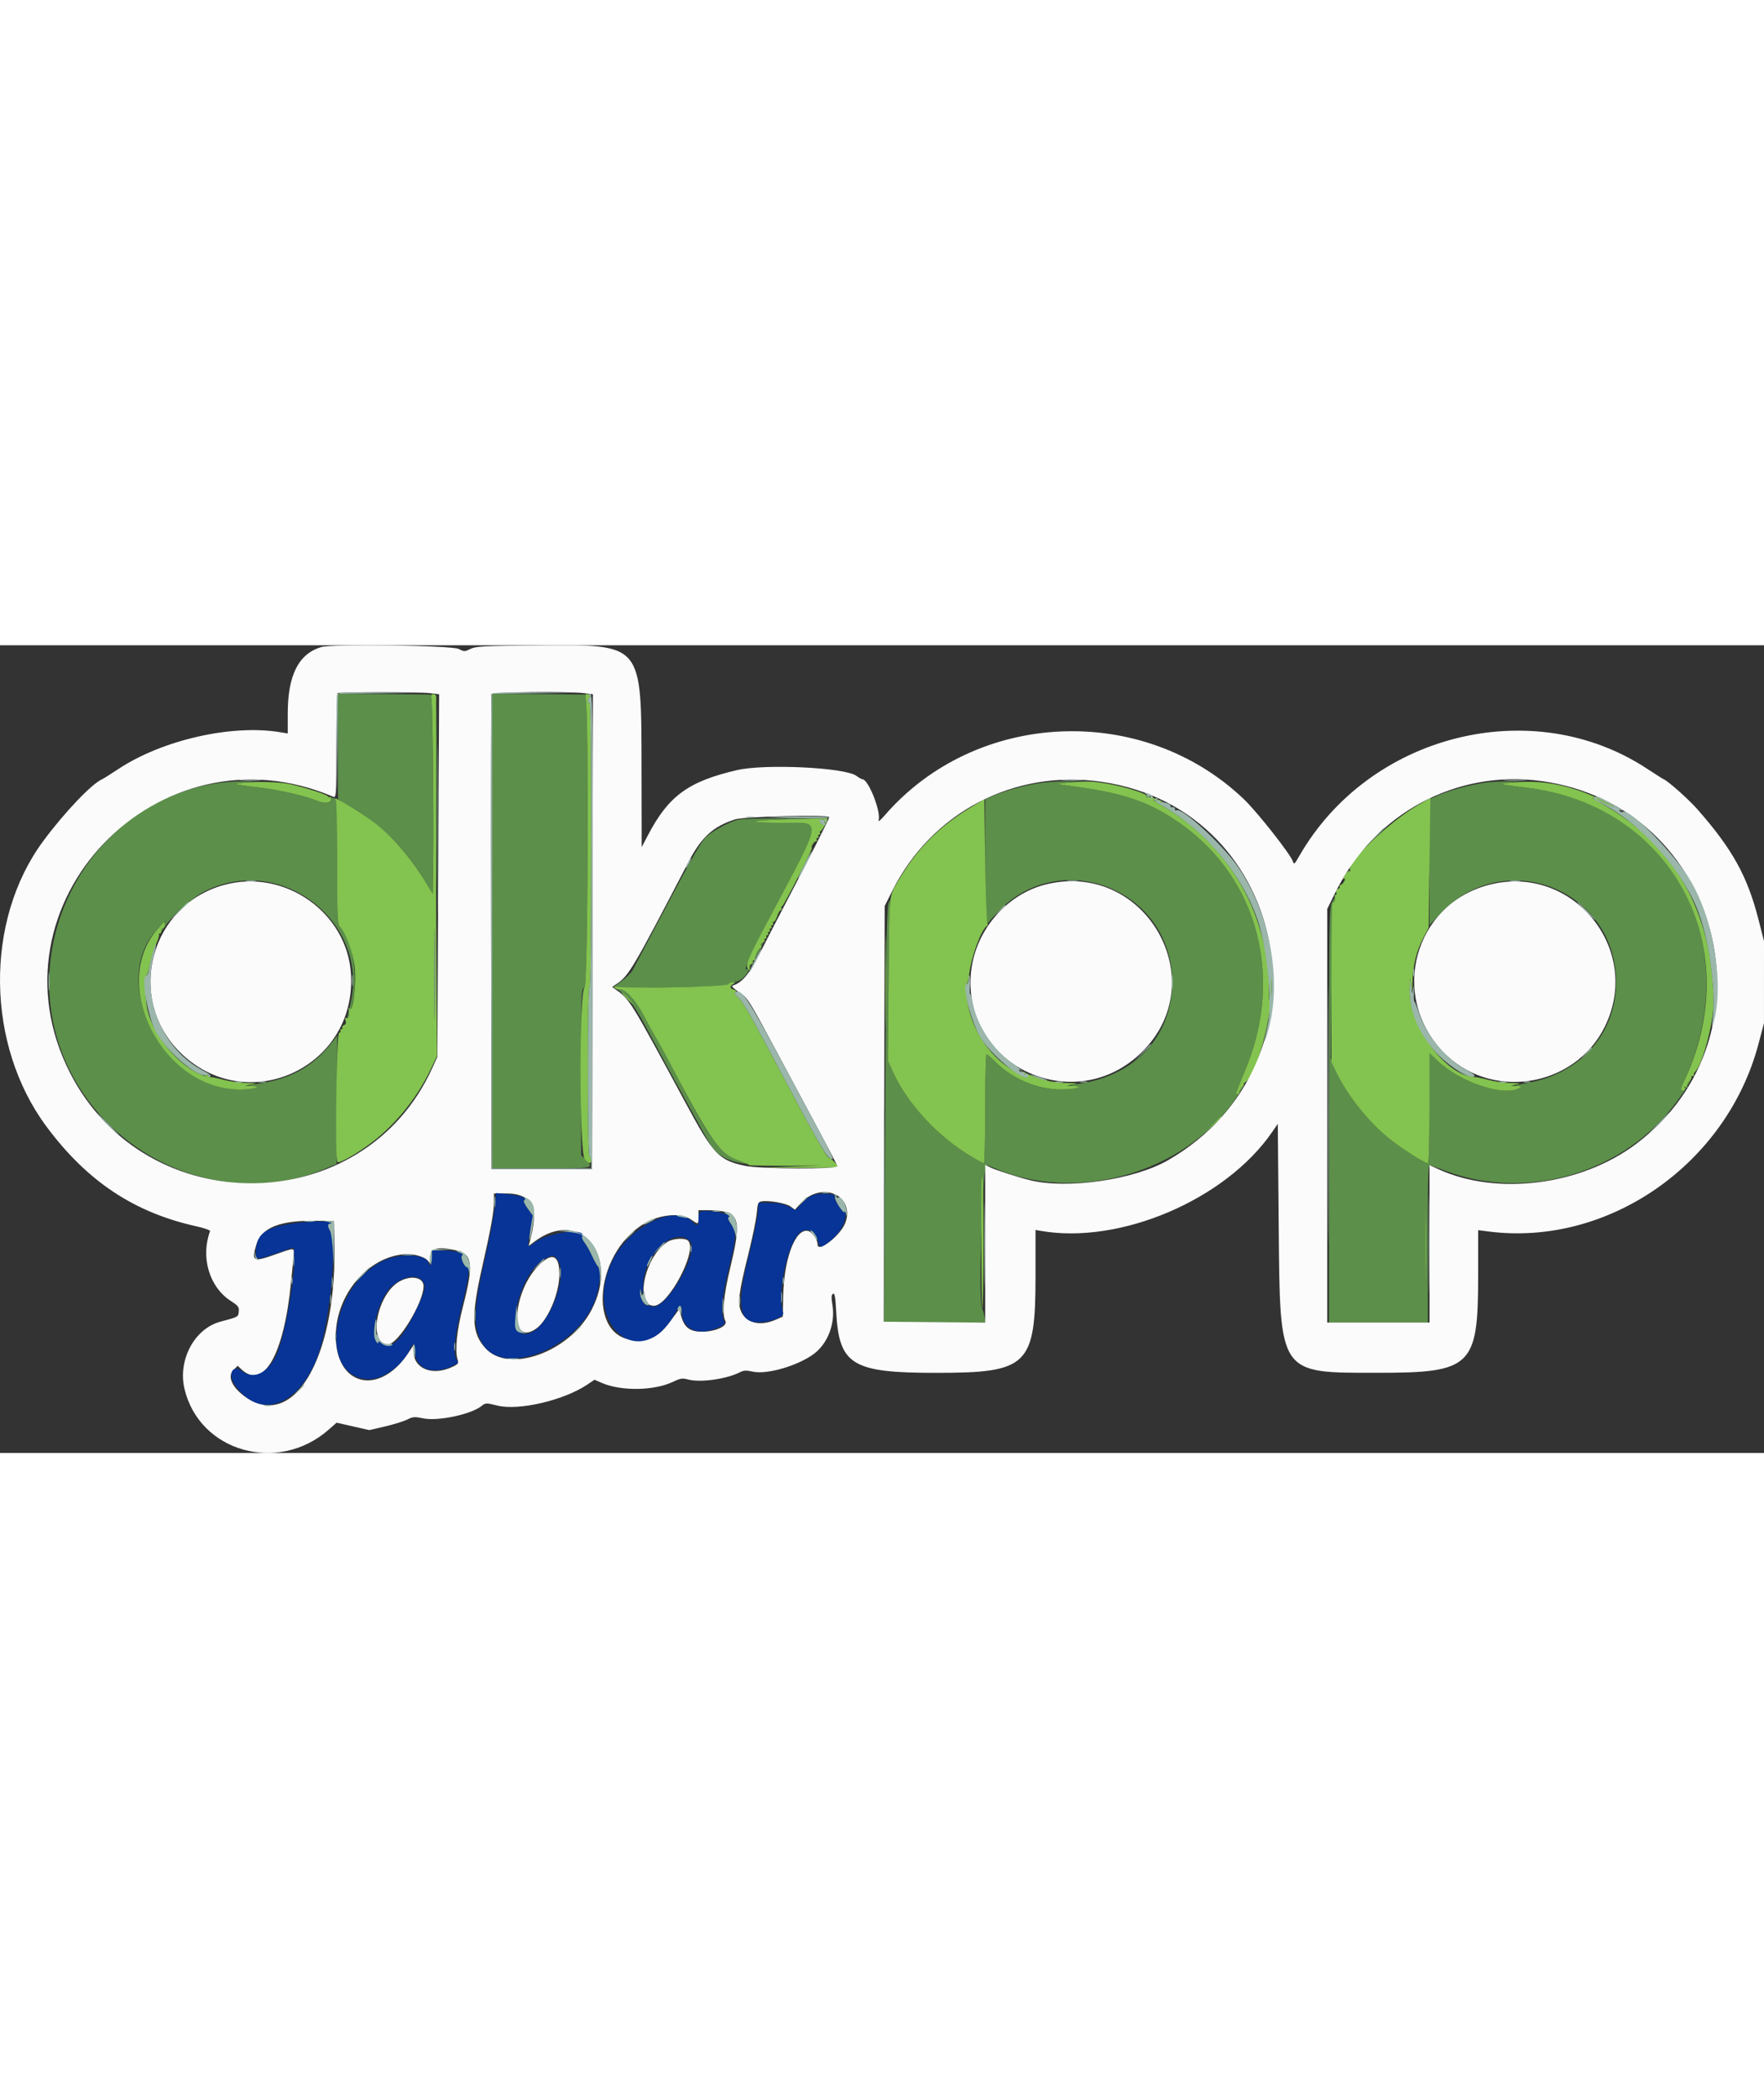 <?xml version="1.0" encoding="utf-8"?>
<svg width= "150" viewBox="3.487 2.935 389.676 178.4" xmlns="http://www.w3.org/2000/svg">
  <rect x="3.487" y="2.935" width="389.676" height="178.4" fill="#333333" stroke="none"/>
  <g id="svgg" transform="matrix(1, 0, 0, 1, -1.096, -115.616)">
    <path id="path0" d="M79.259 140.904 L 79.259 152.560 81.762 154.022 C 88.928 158.207,94.066 163.370,98.742 171.084 L 100.185 173.465 100.286 165.899 C 100.409 156.660,100.155 132.088,99.921 130.556 L 99.750 129.444 89.505 129.346 L 79.259 129.248 79.259 140.904 M113.333 181.661 L 113.333 234.074 124.259 234.074 C 135.838 234.074,135.864 234.069,134.074 232.279 L 132.963 231.168 132.963 212.772 C 132.963 194.653,132.974 194.372,133.708 194.180 C 134.419 193.994,134.690 134.932,134.000 130.556 L 133.824 129.444 123.579 129.346 L 113.333 129.248 113.333 181.661 M100.654 152.870 C 100.600 164.431,100.670 174.222,100.810 174.630 C 100.950 175.037,101.075 165.579,101.088 153.611 C 101.101 141.644,101.030 131.852,100.932 131.852 C 100.833 131.852,100.708 141.310,100.654 152.870 M51.902 149.113 C 23.470 153.880,7.110 185.982,19.813 212.085 C 29.980 232.978,54.994 242.934,75.872 234.396 L 78.924 233.148 78.999 218.963 L 79.074 204.778 77.982 206.185 C 73.877 211.477,69.069 214.233,62.037 215.324 C 59.704 215.686,59.148 215.858,60.185 215.895 C 62.826 215.990,60.691 216.677,57.708 216.691 C 40.205 216.779,27.943 191.692,40.046 180.556 L 41.254 179.444 40.597 180.495 C 40.236 181.073,40.018 181.623,40.113 181.718 C 40.208 181.813,40.639 181.319,41.072 180.620 C 42.323 178.594,47.027 174.365,49.447 173.088 C 66.503 164.092,86.721 179.834,81.870 198.333 C 81.071 201.381,81.148 201.934,82.011 199.337 C 83.943 193.522,82.816 183.927,79.855 180.966 C 79.089 180.200,79.074 179.929,79.074 166.394 L 79.074 152.602 77.971 152.217 C 77.100 151.913,76.964 151.927,77.323 152.286 C 78.478 153.441,76.624 153.742,74.312 152.776 C 72.087 151.846,65.951 150.441,62.222 150.006 C 60.287 149.781,58.370 149.533,57.963 149.456 C 57.556 149.379,56.972 149.275,56.667 149.225 C 56.361 149.176,57.111 149.024,58.333 148.889 L 60.556 148.643 57.778 148.618 C 56.250 148.605,53.606 148.828,51.902 149.113 M233.851 149.058 C 230.624 149.559,226.621 150.681,223.909 151.843 L 222.222 152.566 222.222 165.126 C 222.222 172.033,222.328 178.214,222.457 178.861 L 222.692 180.036 224.509 177.998 C 238.260 162.569,263.528 172.262,263.516 192.963 C 263.510 204.667,255.632 213.404,243.333 215.345 C 241.075 215.701,240.604 215.855,241.667 215.890 C 244.503 215.981,242.169 216.655,238.996 216.661 C 233.704 216.671,228.063 214.266,224.274 210.385 C 223.470 209.562,222.680 208.889,222.517 208.889 C 222.355 208.889,222.222 214.306,222.222 220.926 C 222.222 227.546,222.087 232.963,221.921 232.963 C 221.755 232.963,220.464 232.269,219.051 231.422 C 211.657 226.987,205.003 219.787,201.829 212.787 L 200.720 210.340 200.823 193.040 C 200.880 183.526,201.062 175.407,201.227 175.000 C 201.393 174.593,201.272 174.700,200.958 175.238 C 200.457 176.099,200.357 181.780,200.133 222.183 L 199.878 268.148 211.091 268.148 L 222.305 268.148 222.045 266.759 C 221.902 265.995,221.668 265.204,221.525 265.000 C 220.686 263.808,221.525 234.939,222.444 233.404 C 222.482 233.342,223.496 233.704,224.699 234.210 C 243.680 242.199,268.414 234.250,278.708 216.852 L 279.365 215.741 278.359 216.852 C 277.806 217.463,277.486 217.713,277.648 217.407 C 277.810 217.102,277.974 216.685,278.014 216.481 C 278.053 216.278,278.767 214.499,279.599 212.528 C 288.236 192.093,282.573 170.190,265.516 158.059 C 258.826 153.300,253.264 151.315,242.436 149.818 C 240.210 149.511,238.294 149.231,238.176 149.197 C 238.059 149.163,238.963 149.024,240.185 148.889 L 242.407 148.643 239.630 148.617 C 238.102 148.603,235.502 148.802,233.851 149.058 M332.415 148.931 C 329.213 149.398,324.782 150.601,322.419 151.646 L 320.370 152.552 320.370 166.462 L 320.370 180.373 322.923 177.686 C 337.042 162.822,361.528 172.498,361.582 192.963 C 361.611 204.207,353.766 213.162,342.108 215.192 C 339.930 215.571,338.882 215.870,339.630 215.899 C 340.758 215.942,340.835 216.001,340.227 216.355 C 336.810 218.339,327.097 215.090,322.083 210.286 L 320.370 208.645 320.370 220.804 C 320.370 227.883,320.229 232.963,320.033 232.963 C 319.306 232.963,314.479 229.911,311.626 227.648 C 306.618 223.676,301.795 217.495,299.570 212.199 L 298.537 209.741 298.722 192.792 C 298.830 182.869,299.057 175.564,299.268 175.168 C 299.467 174.797,299.623 174.357,299.614 174.191 C 299.606 174.025,299.279 174.472,298.889 175.185 C 298.201 176.442,298.179 177.863,298.164 222.315 L 298.148 268.148 309.074 268.148 L 320.000 268.148 320.000 250.698 C 320.000 234.247,320.037 233.259,320.648 233.451 C 321.005 233.563,322.463 234.097,323.889 234.638 C 342.003 241.502,363.636 235.002,375.070 219.259 C 376.788 216.894,378.291 214.444,378.023 214.444 C 377.922 214.444,377.472 215.037,377.025 215.760 C 375.666 217.960,375.749 216.875,377.198 213.502 C 389.993 183.717,373.336 153.801,341.852 150.019 C 339.917 149.787,338.000 149.533,337.593 149.456 C 337.185 149.379,336.602 149.275,336.296 149.225 C 335.991 149.176,336.741 149.024,337.963 148.889 L 340.185 148.643 337.407 148.626 C 335.880 148.617,333.633 148.754,332.415 148.931 M167.687 157.068 C 165.755 157.523,162.304 159.360,160.646 160.816 C 159.579 161.752,157.568 165.237,152.034 175.741 C 148.063 183.278,144.584 189.861,144.302 190.370 C 144.020 190.880,143.022 191.878,142.084 192.589 L 140.379 193.881 142.412 195.737 C 144.097 197.275,145.058 198.734,148.022 204.259 C 152.911 213.371,160.125 226.544,161.175 228.275 C 163.717 232.468,166.899 233.477,177.778 233.538 L 186.481 233.588 177.963 233.356 C 163.936 232.975,164.476 233.464,152.102 210.000 C 151.296 208.472,150.100 206.306,149.443 205.185 C 148.785 204.065,147.600 201.899,146.809 200.372 C 145.297 197.455,142.729 194.497,141.596 194.368 C 141.227 194.326,146.412 194.201,153.118 194.091 C 162.396 193.937,165.346 193.778,165.463 193.426 C 165.548 193.171,166.026 192.963,166.525 192.963 C 167.881 192.963,169.212 191.924,170.038 190.221 C 170.443 189.387,170.532 189.005,170.237 189.374 C 168.034 192.126,169.917 187.527,174.682 178.519 C 186.511 156.154,186.285 157.778,177.565 157.778 C 169.255 157.778,169.402 157.254,177.778 157.025 L 185.000 156.828 177.037 156.784 C 172.657 156.761,168.450 156.888,167.687 157.068 M172.037 185.926 C 171.521 186.944,171.182 187.778,171.284 187.778 C 171.386 187.778,171.891 186.944,172.407 185.926 C 172.924 184.907,173.262 184.074,173.161 184.074 C 173.059 184.074,172.553 184.907,172.037 185.926 M319.537 258.056 C 319.477 262.079,319.428 258.787,319.428 250.741 C 319.428 242.694,319.477 239.403,319.537 243.426 C 319.596 247.449,319.596 254.032,319.537 258.056 " stroke="none" fill="#5c8f4a" fill-rule="evenodd"/>
    <path id="path1" d="M99.905 130.489 C 100.159 132.002,100.418 156.040,100.286 165.899 L 100.185 173.465 98.742 171.084 C 95.349 165.487,91.110 160.581,86.993 157.490 C 84.280 155.452,78.837 152.150,78.593 152.394 C 78.484 152.503,78.548 152.593,78.735 152.593 C 78.934 152.594,79.074 158.276,79.074 166.390 C 79.074 179.929,79.089 180.200,79.855 180.966 C 80.974 182.085,82.553 186.469,82.916 189.468 C 83.368 193.198,82.549 199.941,81.779 198.831 C 81.535 198.480,81.497 198.564,81.651 199.114 C 81.921 200.082,81.533 201.187,81.033 200.877 C 80.803 200.735,80.757 200.948,80.912 201.437 C 81.084 201.980,80.981 202.295,80.583 202.448 C 80.265 202.570,80.096 202.819,80.209 203.002 C 80.322 203.184,80.228 203.333,80.000 203.333 C 79.772 203.333,79.678 203.483,79.791 203.665 C 79.904 203.847,79.758 204.088,79.467 204.199 C 78.911 204.413,78.561 232.141,79.108 232.688 C 79.455 233.035,82.337 231.487,85.556 229.224 C 91.331 225.163,96.485 218.996,99.655 212.354 L 101.132 209.259 101.009 191.759 C 100.856 169.909,100.812 132.909,100.937 130.909 C 101.013 129.697,100.904 129.401,100.369 129.361 C 99.824 129.320,99.742 129.520,99.905 130.489 M133.982 130.463 C 134.692 134.645,134.437 193.990,133.708 194.180 C 132.520 194.491,132.542 230.476,133.731 231.987 C 134.646 233.151,135.185 233.238,135.185 232.222 C 135.185 231.815,135.019 231.481,134.815 231.481 C 134.573 231.481,134.444 225.000,134.444 212.778 C 134.444 200.556,134.573 194.074,134.815 194.074 C 135.059 194.074,135.185 183.326,135.185 162.571 C 135.185 141.663,135.061 131.144,134.815 131.296 C 134.611 131.422,134.444 131.182,134.444 130.763 C 134.444 130.343,134.653 129.997,134.907 129.994 C 135.216 129.991,135.185 129.869,134.815 129.630 C 133.912 129.046,133.766 129.193,133.982 130.463 M58.333 148.903 C 57.111 149.030,56.361 149.176,56.667 149.225 C 56.972 149.275,57.556 149.379,57.963 149.456 C 58.370 149.533,60.287 149.781,62.222 150.006 C 65.951 150.441,72.087 151.846,74.312 152.776 C 76.254 153.587,77.746 153.518,77.678 152.618 C 77.648 152.225,77.492 151.985,77.331 152.085 C 77.169 152.184,77.037 152.116,77.037 151.932 C 77.037 151.590,72.022 149.966,68.704 149.234 C 66.484 148.744,61.404 148.582,58.333 148.903 M240.185 148.918 C 238.963 149.037,238.059 149.163,238.176 149.197 C 238.294 149.231,240.210 149.511,242.436 149.818 C 253.264 151.315,258.826 153.300,265.516 158.059 C 282.573 170.190,288.236 192.093,279.599 212.528 C 278.767 214.499,278.053 216.278,278.014 216.481 C 277.974 216.685,277.829 217.032,277.691 217.253 C 277.553 217.474,277.675 217.654,277.963 217.654 C 278.251 217.654,278.404 217.522,278.304 217.359 C 278.203 217.197,278.461 216.725,278.875 216.310 C 279.290 215.895,279.505 215.550,279.352 215.544 C 279.199 215.537,279.366 215.310,279.722 215.040 C 282.352 213.043,285.681 200.407,285.486 193.158 L 285.416 190.556 285.185 193.889 L 284.955 197.222 284.885 193.833 C 284.538 177.042,275.490 161.949,260.833 153.711 C 259.058 152.714,258.951 152.223,260.706 153.130 C 261.336 153.456,261.852 153.626,261.852 153.507 C 261.852 153.090,258.505 151.817,258.087 152.075 C 257.833 152.232,257.764 152.173,257.916 151.928 C 258.245 151.395,253.181 149.789,248.939 149.081 C 245.723 148.544,244.280 148.517,240.185 148.918 M337.963 148.919 C 336.741 149.038,335.991 149.176,336.296 149.225 C 336.602 149.275,337.185 149.379,337.593 149.456 C 338.000 149.533,339.917 149.787,341.852 150.019 C 373.427 153.812,390.277 184.379,377.047 213.867 C 375.770 216.713,375.730 216.914,376.446 216.914 C 376.756 216.914,376.880 216.689,376.754 216.359 C 376.604 215.969,376.686 215.894,377.031 216.108 C 377.352 216.306,377.433 216.267,377.266 215.997 C 377.125 215.769,377.336 215.257,377.733 214.859 C 378.131 214.461,378.360 214.039,378.241 213.920 C 378.122 213.801,378.247 213.704,378.519 213.704 C 378.790 213.704,378.909 213.601,378.783 213.474 C 378.657 213.348,378.784 213.015,379.064 212.734 C 380.687 211.112,383.095 202.064,383.094 197.593 C 383.090 177.598,374.452 162.360,357.963 153.258 C 355.477 151.885,356.133 151.942,358.899 153.339 C 360.116 153.953,361.111 154.371,361.111 154.269 C 361.111 153.893,355.852 151.450,353.127 150.560 C 347.846 148.836,343.579 148.375,337.963 148.919 M318.147 153.660 C 311.692 157.315,301.870 166.680,302.842 168.252 C 302.971 168.461,302.916 168.533,302.718 168.411 C 302.520 168.288,302.054 168.704,301.681 169.334 C 301.309 169.964,301.212 170.352,301.465 170.195 C 301.825 169.973,301.834 170.082,301.505 170.696 C 301.274 171.128,300.914 171.481,300.706 171.481 C 300.497 171.481,300.419 171.631,300.532 171.813 C 300.644 171.995,300.470 172.247,300.145 172.372 C 299.807 172.501,299.644 172.836,299.765 173.151 C 299.881 173.455,299.805 173.704,299.596 173.704 C 299.387 173.704,299.309 173.855,299.424 174.041 C 299.680 174.455,299.273 175.608,298.943 175.405 C 298.811 175.324,298.704 183.200,298.704 192.907 L 298.704 210.556 299.697 212.673 C 302.199 218.011,306.872 223.877,311.626 227.648 C 314.479 229.911,319.306 232.963,320.033 232.963 C 320.229 232.963,320.370 227.883,320.370 220.804 L 320.370 208.645 322.083 210.286 C 327.097 215.090,336.810 218.339,340.227 216.355 C 340.836 216.001,340.759 215.941,339.630 215.888 L 338.333 215.828 339.630 215.556 C 340.683 215.334,340.438 215.274,338.319 215.234 C 336.885 215.207,334.718 214.912,333.504 214.578 C 332.290 214.244,330.796 213.937,330.185 213.897 C 323.766 213.476,315.783 202.511,315.984 194.391 L 316.042 192.037 316.296 193.889 C 316.540 195.667,316.553 195.631,316.614 192.963 C 316.697 189.335,317.484 186.097,318.978 183.237 L 320.185 180.926 320.370 166.574 C 320.472 158.680,320.556 152.238,320.556 152.259 C 320.556 152.279,319.472 152.909,318.147 153.660 M219.000 154.377 C 211.972 158.602,206.970 163.702,202.856 170.838 C 200.917 174.202,201.023 173.013,200.860 193.040 L 200.720 210.340 201.829 212.787 C 205.003 219.787,211.657 226.987,219.051 231.422 C 220.464 232.269,221.755 232.963,221.921 232.963 C 222.087 232.963,222.222 227.546,222.222 220.926 C 222.222 214.306,222.355 208.889,222.517 208.889 C 222.680 208.889,223.470 209.562,224.274 210.385 C 228.063 214.266,233.704 216.671,238.996 216.661 C 242.191 216.655,244.466 215.989,241.667 215.879 L 240.185 215.821 241.667 215.556 C 242.914 215.332,242.707 215.282,240.356 215.238 C 237.125 215.177,234.133 214.476,231.383 213.135 C 229.604 212.268,229.596 212.413,231.357 213.611 C 231.756 213.883,231.425 213.840,230.556 213.506 C 225.592 211.605,221.031 206.487,219.123 200.677 C 218.219 197.925,217.605 193.333,218.141 193.333 C 218.302 193.333,218.545 192.375,218.681 191.204 C 219.128 187.367,221.346 181.326,222.590 180.557 C 222.802 180.426,222.847 180.122,222.691 179.882 C 222.535 179.641,222.324 173.394,222.222 165.998 L 222.037 152.551 219.000 154.377 M177.778 157.025 C 169.402 157.254,169.255 157.778,177.565 157.778 C 186.285 157.778,186.511 156.154,174.682 178.519 C 169.822 187.708,169.143 189.302,169.810 189.962 C 170.361 190.507,170.390 190.503,170.167 189.911 C 170.010 189.495,170.134 189.185,170.515 189.038 C 170.841 188.913,171.015 188.662,170.902 188.480 C 170.789 188.297,170.874 188.148,171.089 188.148 C 171.305 188.148,171.442 188.023,171.393 187.870 C 171.229 187.350,172.307 185.194,172.631 185.394 C 172.809 185.504,172.856 185.337,172.735 185.022 C 172.606 184.686,172.759 184.357,173.108 184.224 C 173.433 184.099,173.607 183.847,173.495 183.665 C 173.382 183.483,173.476 183.333,173.704 183.333 C 173.931 183.333,174.015 183.167,173.889 182.963 C 173.763 182.759,173.846 182.593,174.074 182.593 C 174.302 182.593,174.385 182.426,174.259 182.222 C 174.133 182.019,174.217 181.852,174.444 181.852 C 174.672 181.852,174.756 181.685,174.630 181.481 C 174.504 181.278,174.587 181.111,174.815 181.111 C 175.043 181.111,175.126 180.944,175.000 180.741 C 174.874 180.537,174.957 180.370,175.185 180.370 C 175.413 180.370,175.496 180.204,175.370 180.000 C 175.244 179.796,175.305 179.630,175.505 179.630 C 175.705 179.630,176.061 179.046,176.296 178.333 C 176.532 177.620,176.888 177.037,177.088 177.037 C 177.288 177.037,177.357 176.885,177.242 176.698 C 177.127 176.512,177.174 176.304,177.347 176.235 C 177.519 176.167,179.159 173.160,180.990 169.554 C 182.822 165.947,184.165 163.092,183.975 163.209 C 183.785 163.327,183.819 163.069,184.050 162.637 C 184.281 162.205,184.641 161.852,184.850 161.852 C 185.058 161.852,185.126 161.685,185.000 161.481 C 184.874 161.278,184.957 161.111,185.185 161.111 C 185.413 161.111,185.496 160.944,185.370 160.741 C 185.244 160.537,185.328 160.370,185.556 160.370 C 185.783 160.370,185.867 160.204,185.741 160.000 C 185.615 159.796,185.657 159.630,185.835 159.630 C 186.113 159.630,187.407 157.333,187.407 156.839 C 187.407 156.744,186.866 156.703,186.204 156.747 C 185.542 156.791,181.750 156.916,177.778 157.025 M186.795 157.608 C 186.552 158.240,185.869 158.163,185.640 157.477 C 185.559 157.233,185.832 157.037,186.254 157.037 C 186.786 157.037,186.948 157.208,186.795 157.608 M100.648 199.327 C 100.589 203.873,100.541 200.259,100.540 191.296 C 100.540 182.333,100.589 178.614,100.648 183.030 C 100.707 187.447,100.707 194.780,100.648 199.327 M200.170 192.778 C 200.171 201.944,200.219 205.641,200.277 200.993 C 200.336 196.345,200.336 188.845,200.277 184.327 C 200.218 179.808,200.170 183.611,200.170 192.778 M39.751 180.833 C 28.367 192.901,40.325 216.778,57.708 216.691 C 60.711 216.676,62.797 215.997,60.185 215.885 L 58.704 215.821 60.185 215.556 C 61.483 215.323,61.344 215.283,59.074 215.232 C 57.648 215.200,55.481 214.911,54.259 214.590 C 53.037 214.268,51.678 213.979,51.239 213.947 C 50.800 213.915,50.503 213.788,50.579 213.665 C 50.655 213.542,50.264 213.248,49.711 213.011 C 48.743 212.597,48.732 212.604,49.444 213.192 L 50.185 213.803 49.444 213.550 C 44.493 211.859,38.738 205.203,37.234 199.429 C 36.648 197.181,36.447 191.481,36.953 191.481 C 37.110 191.481,37.451 190.356,37.711 188.981 C 37.971 187.606,38.577 185.619,39.058 184.565 C 39.539 183.511,39.837 182.553,39.720 182.436 C 39.602 182.318,39.682 182.222,39.897 182.222 C 40.112 182.222,40.265 181.931,40.237 181.574 C 40.208 181.218,40.358 180.956,40.569 180.992 C 40.780 181.028,40.952 180.737,40.952 180.344 C 40.952 179.468,41.093 179.410,39.751 180.833 M165.463 193.426 C 165.265 194.022,140.944 194.470,140.276 193.889 C 140.028 193.673,140.041 193.772,140.309 194.128 C 140.573 194.479,141.070 194.659,141.478 194.553 C 142.535 194.276,145.103 197.080,146.809 200.372 C 147.600 201.899,148.785 204.065,149.443 205.185 C 150.100 206.306,151.296 208.472,152.102 210.000 C 161.833 228.452,163.597 230.952,167.901 232.400 C 169.293 232.868,170.249 233.311,170.027 233.385 C 169.804 233.458,173.332 233.509,177.867 233.497 L 186.111 233.476 179.444 233.701 L 172.778 233.926 181.204 233.975 C 185.838 234.001,189.626 233.909,189.621 233.771 C 189.606 233.313,188.345 231.963,187.734 231.751 C 187.120 231.537,185.028 227.826,176.934 212.593 C 169.567 198.726,168.604 197.072,167.236 195.937 C 166.797 195.573,166.751 195.362,167.068 195.166 C 167.359 194.986,167.241 194.812,166.716 194.645 C 165.757 194.341,165.705 193.869,166.574 193.363 C 167.158 193.023,167.143 192.984,166.420 192.974 C 165.978 192.968,165.548 193.171,165.463 193.426 M142.963 196.481 C 143.654 197.194,144.303 197.778,144.405 197.778 C 144.506 197.778,144.024 197.194,143.333 196.481 C 142.642 195.769,141.994 195.185,141.892 195.185 C 141.790 195.185,142.272 195.769,142.963 196.481 M272.393 224.537 L 270.556 226.481 272.500 224.644 C 273.569 223.633,274.444 222.758,274.444 222.699 C 274.444 222.423,274.101 222.730,272.393 224.537 M221.449 236.574 C 221.252 238.279,221.369 264.930,221.574 265.057 C 221.727 265.152,221.852 258.719,221.852 250.763 C 221.852 238.957,221.718 234.250,221.449 236.574 M319.428 250.741 C 319.428 258.787,319.477 262.079,319.537 258.056 C 319.596 254.032,319.596 247.449,319.537 243.426 C 319.477 239.403,319.428 242.694,319.428 250.741 " stroke="none" fill="#83c34f" fill-rule="evenodd"/>
    <path id="path2" d="M75.559 118.948 C 70.546 120.418,68.148 125.167,68.148 133.629 L 68.148 138.031 66.389 137.741 C 55.725 135.986,40.422 139.479,30.741 145.877 C 29.009 147.022,27.390 148.043,27.143 148.146 C 24.894 149.085,18.760 155.528,14.095 161.852 C 1.125 179.431,1.457 206.838,14.858 224.868 C 23.855 236.973,34.231 243.862,48.061 246.913 C 49.744 247.284,51.059 247.756,50.984 247.961 C 48.867 253.721,50.814 260.297,55.544 263.362 C 57.220 264.448,57.430 264.724,57.333 265.715 C 57.215 266.916,57.292 266.874,53.239 267.966 C 47.531 269.504,43.837 276.428,45.335 282.782 C 48.619 296.712,66.020 301.635,77.196 291.797 L 78.938 290.264 82.553 291.084 L 86.169 291.904 89.658 291.090 C 91.578 290.643,93.778 289.959,94.547 289.570 C 95.804 288.935,96.168 288.910,98.143 289.318 C 101.309 289.972,108.592 288.436,110.887 286.631 C 111.864 285.863,111.913 285.861,114.478 286.490 C 119.220 287.652,129.183 285.317,134.344 281.833 L 135.911 280.776 137.493 281.466 C 141.777 283.334,149.045 283.233,153.228 281.246 C 154.900 280.452,155.348 280.381,156.561 280.718 C 159.251 281.465,165.134 280.633,168.133 279.082 C 168.889 278.691,169.477 278.671,170.867 278.989 C 173.962 279.698,180.875 277.688,184.384 275.059 C 187.461 272.753,189.131 268.356,188.473 264.290 C 188.199 262.595,188.227 262.032,188.596 261.802 C 188.972 261.569,189.124 262.436,189.308 265.845 C 189.938 277.510,192.814 279.259,211.358 279.259 C 231.726 279.259,233.333 277.686,233.333 257.753 L 233.333 247.695 234.537 247.904 C 252.044 250.946,275.283 241.023,285.574 226.111 L 286.852 224.259 287.055 246.852 C 287.352 279.892,286.913 279.247,309.074 279.247 C 329.641 279.247,331.111 277.828,331.111 257.984 L 331.111 247.741 333.426 248.037 C 359.798 251.411,385.967 233.240,393.027 206.650 L 394.252 202.037 394.256 192.963 L 394.259 183.889 393.026 179.074 C 390.586 169.543,387.273 163.565,379.580 154.815 C 377.629 152.596,373.136 148.587,372.105 148.146 C 371.864 148.043,370.250 147.022,368.519 145.877 C 343.116 129.087,306.988 138.153,291.545 165.193 C 290.555 166.928,290.420 167.037,290.185 166.296 C 289.689 164.732,282.309 155.361,279.350 152.537 C 256.978 131.184,220.179 132.842,200.028 156.111 C 199.051 157.239,198.520 157.652,198.670 157.166 C 199.242 155.309,196.407 148.148,195.099 148.148 C 194.926 148.148,194.324 147.807,193.760 147.391 C 191.261 145.543,173.584 144.693,167.407 146.124 C 156.635 148.619,152.257 151.820,147.704 160.527 L 146.333 163.148 146.301 145.926 C 146.250 117.832,146.726 118.399,123.333 118.592 C 111.281 118.692,109.672 118.775,108.498 119.360 C 107.239 119.987,107.127 119.987,105.906 119.360 C 104.396 118.584,78.022 118.226,75.559 118.948 M99.589 129.135 L 101.586 129.375 101.392 169.416 L 101.197 209.456 100.066 211.951 C 84.907 245.384,36.851 245.992,20.034 212.964 C 1.074 175.726,39.508 135.487,78.241 152.025 C 78.850 152.285,78.889 151.614,78.889 140.842 C 78.889 134.539,79.000 129.272,79.136 129.136 C 79.453 128.819,96.951 128.818,99.589 129.135 M133.612 129.129 L 135.558 129.363 135.464 181.811 L 135.370 234.259 124.259 234.259 L 113.148 234.259 113.053 182.037 C 113.001 153.315,113.037 129.606,113.134 129.352 C 113.325 128.849,129.791 128.670,133.612 129.129 M248.063 148.727 C 290.155 154.977,299.854 210.887,262.562 232.316 C 255.108 236.600,240.475 238.728,232.222 236.729 C 229.429 236.052,224.476 234.453,223.241 233.829 L 222.222 233.314 222.222 250.737 L 222.222 268.159 211.019 268.061 L 199.815 267.963 199.915 222.055 L 200.015 176.147 201.660 172.858 C 210.392 155.389,228.725 145.856,248.063 148.727 M345.066 148.543 C 384.761 153.951,397.965 204.669,365.945 228.738 C 353.838 237.839,335.289 240.204,322.379 234.294 L 320.370 233.374 320.370 250.761 L 320.370 268.148 309.074 268.148 L 297.778 268.148 297.778 222.467 L 297.778 176.786 299.590 173.115 C 308.180 155.719,326.213 145.974,345.066 148.543 M187.778 156.516 C 187.778 156.823,183.189 165.891,178.893 174.074 C 176.915 177.843,174.109 183.270,172.658 186.134 C 170.072 191.239,168.578 193.048,166.371 193.748 C 166.107 193.832,166.772 194.481,167.850 195.191 C 169.766 196.453,169.943 196.731,175.759 207.593 C 179.032 213.704,183.450 221.954,185.577 225.926 C 187.704 229.898,189.498 233.356,189.564 233.611 C 189.744 234.307,172.540 234.246,169.206 233.540 C 163.391 232.307,162.187 231.042,156.134 219.815 C 143.841 197.010,143.739 196.843,140.741 194.685 L 139.815 194.019 140.741 193.398 C 143.497 191.551,144.359 190.091,156.701 166.362 C 159.523 160.937,162.138 158.554,166.962 157.011 C 169.047 156.345,187.778 155.899,187.778 156.516 M54.145 171.468 C 37.792 175.888,32.297 196.373,44.251 208.347 C 58.875 222.995,83.259 212.016,82.121 191.296 C 81.370 177.639,67.551 167.845,54.145 171.468 M236.028 171.276 C 226.832 173.372,219.667 181.887,219.026 191.481 C 217.662 211.888,242.266 222.847,256.891 208.347 C 272.654 192.720,257.794 166.316,236.028 171.276 M333.462 171.476 C 317.034 175.783,311.484 195.857,323.286 208.287 C 333.688 219.241,352.421 216.362,359.103 202.781 C 367.519 185.675,351.925 166.636,333.462 171.476 M189.089 239.847 C 191.427 240.956,192.335 243.592,191.283 246.220 C 190.172 248.999,185.185 252.832,185.185 250.908 C 185.185 249.800,184.051 248.157,183.126 247.924 C 180.342 247.225,177.782 253.848,177.602 262.218 L 177.502 266.843 175.905 267.539 C 172.479 269.033,169.360 268.254,168.264 265.631 C 167.497 263.795,167.809 261.362,169.867 253.148 C 170.786 249.481,171.631 245.372,171.746 244.015 C 171.929 241.842,172.052 241.530,172.775 241.391 C 174.324 241.095,178.233 241.771,179.215 242.504 L 180.181 243.225 181.479 241.778 C 183.535 239.487,186.660 238.694,189.089 239.847 M120.384 240.463 C 122.796 241.680,123.154 244.578,121.603 250.342 L 121.361 251.241 122.625 250.286 C 132.699 242.680,141.562 253.272,135.247 265.370 C 130.403 274.651,117.057 279.493,111.861 273.856 C 108.744 270.474,108.599 266.889,111.129 255.741 C 113.035 247.339,113.703 243.618,113.703 241.389 L 113.704 239.630 116.218 239.630 C 118.089 239.630,119.155 239.843,120.384 240.463 M164.896 243.720 C 167.897 244.553,168.099 246.948,165.926 255.926 C 164.422 262.140,164.033 266.317,164.822 267.791 C 165.408 268.885,162.730 270.139,159.753 270.165 C 157.020 270.189,155.811 269.316,155.074 266.789 L 154.613 265.208 152.892 267.533 C 150.238 271.119,148.667 272.037,145.188 272.037 C 133.828 272.037,135.965 251.595,147.937 245.737 C 151.132 244.174,155.192 243.996,157.146 245.334 C 158.931 246.556,158.889 246.569,158.889 244.815 L 158.889 243.333 161.204 243.335 C 162.477 243.337,164.139 243.510,164.896 243.720 M78.451 250.000 C 79.136 274.690,70.167 291.390,59.607 285.087 C 56.120 283.005,54.599 280.182,56.136 278.645 L 57.086 277.695 57.934 278.492 C 62.834 283.094,67.324 275.196,68.868 259.259 C 69.094 256.917,69.356 254.292,69.448 253.426 C 69.650 251.528,69.815 251.537,65.213 253.174 C 60.546 254.834,60.108 254.604,61.173 251.052 C 62.353 247.114,66.409 245.514,74.815 245.674 L 78.333 245.741 78.451 250.000 M152.037 250.325 C 147.014 253.455,144.676 264.444,149.033 264.444 C 152.285 264.444,158.724 252.205,156.593 250.074 C 155.919 249.400,153.289 249.545,152.037 250.325 M105.370 252.212 C 108.983 253.046,109.253 255.318,106.846 264.630 C 105.496 269.857,105.044 274.340,105.669 276.311 C 105.935 277.149,105.815 277.323,104.562 277.920 C 100.103 280.047,95.932 278.370,95.927 274.449 L 95.926 273.158 94.681 275.005 C 88.245 284.551,78.650 282.092,78.761 270.926 C 78.850 261.982,85.837 253.701,93.836 253.059 C 96.227 252.867,98.924 253.761,99.381 254.898 C 99.486 255.158,99.584 254.690,99.600 253.858 C 99.642 251.718,101.248 251.260,105.370 252.212 M124.101 255.020 C 117.856 260.661,116.827 273.739,122.958 269.537 C 125.576 267.743,128.148 261.751,128.148 257.448 C 128.148 253.474,126.744 252.632,124.101 255.020 M92.954 258.998 C 87.858 261.693,85.717 272.963,90.300 272.963 C 92.504 272.963,98.147 263.723,98.148 260.114 C 98.148 258.195,95.534 257.633,92.954 258.998 " stroke="none" fill="#fbfbfb" fill-rule="evenodd"/>
    <path id="path3" d="M113.945 242.438 C 113.811 244.032,112.850 249.094,111.812 253.687 C 109.079 265.767,108.994 269.406,111.360 273.085 C 115.638 279.740,130.538 274.551,135.368 264.724 C 136.950 261.504,137.613 256.881,136.657 255.729 C 136.395 255.413,135.791 254.315,135.315 253.288 C 134.840 252.261,134.118 250.998,133.712 250.482 C 133.305 249.965,133.064 249.395,133.175 249.215 C 134.451 247.152,125.913 248.133,122.804 250.408 C 120.971 251.748,121.025 251.872,121.707 247.888 L 122.283 244.522 121.134 242.936 C 120.292 241.774,120.107 241.274,120.443 241.066 C 121.115 240.651,119.345 240.067,116.544 239.780 L 114.190 239.539 113.945 242.438 M183.882 240.146 C 183.267 240.414,182.227 241.245,181.570 241.992 L 180.377 243.352 178.816 242.555 C 177.710 241.991,176.512 241.745,174.707 241.713 L 172.159 241.667 172.001 243.889 C 171.914 245.111,171.061 249.194,170.106 252.963 C 167.085 264.883,167.766 268.524,172.928 268.050 C 175.541 267.810,177.889 266.747,177.578 265.945 C 176.300 262.651,177.992 252.918,180.489 249.201 C 182.027 246.910,184.431 247.336,185.242 250.044 C 185.759 251.769,185.760 251.769,187.647 250.381 C 189.716 248.859,191.142 246.679,191.330 244.749 C 191.416 243.869,191.383 243.372,191.256 243.646 C 191.102 243.980,190.678 243.617,189.959 242.534 C 188.807 240.798,188.620 240.191,189.352 240.561 C 189.606 240.690,189.491 240.533,189.096 240.213 C 188.219 239.502,185.442 239.466,183.882 240.146 M159.537 243.589 C 159.059 243.714,158.889 244.139,158.889 245.212 C 158.889 246.832,158.576 247.013,157.613 245.949 C 153.962 241.915,143.853 246.647,140.049 254.171 C 132.779 268.550,146.341 279.972,153.881 265.819 C 154.769 264.151,155.185 264.071,155.185 265.567 C 155.185 269.597,158.719 271.257,163.138 269.302 C 164.714 268.605,164.791 268.504,164.443 267.590 C 163.744 265.751,164.071 262.429,165.556 256.296 C 167.295 249.111,167.342 248.260,166.102 246.433 C 165.485 245.524,165.305 244.970,165.571 244.805 C 166.500 244.231,161.182 243.159,159.537 243.589 M72.222 245.933 C 63.449 246.762,61.111 248.199,61.111 252.766 C 61.111 254.384,61.144 254.385,65.751 252.818 L 69.444 251.562 69.559 253.228 C 69.878 257.864,67.563 271.059,65.704 275.201 C 63.877 279.272,60.563 280.868,58.046 278.888 C 56.026 277.299,54.844 279.444,56.424 281.832 C 61.913 290.126,71.251 286.439,75.132 274.444 C 77.509 267.095,79.045 250.689,77.593 248.148 C 76.885 246.911,76.906 246.296,77.654 246.296 C 78.713 246.296,78.032 246.037,76.481 245.850 C 75.667 245.751,73.750 245.789,72.222 245.933 M156.885 250.027 C 159.405 252.119,151.809 265.510,148.615 264.608 C 148.053 264.450,147.454 264.306,147.285 264.289 C 146.775 264.239,145.951 262.471,145.976 261.481 L 146.000 260.556 146.296 261.481 C 146.517 262.171,146.602 261.820,146.630 260.106 C 146.739 253.317,153.198 246.968,156.885 250.027 M100.000 253.682 C 100.000 254.485,99.833 255.244,99.630 255.370 C 99.426 255.496,99.259 255.420,99.259 255.202 C 99.259 253.034,92.894 252.676,89.000 254.625 C 77.533 260.361,74.985 279.641,85.558 280.657 C 88.873 280.976,93.505 277.711,95.294 273.796 C 95.889 272.494,96.296 272.812,96.296 274.580 C 96.296 278.496,100.347 279.903,104.879 277.559 C 105.827 277.069,105.911 276.910,105.489 276.401 C 104.621 275.353,104.993 270.978,106.444 265.185 C 107.992 259.002,108.455 255.926,107.838 255.926 C 107.164 255.926,106.140 253.659,106.667 253.333 C 107.413 252.872,104.887 252.222,102.352 252.222 L 100.000 252.222 100.000 253.682 M127.551 254.028 C 130.481 257.265,125.910 269.431,121.333 270.579 C 115.499 272.044,119.482 256.171,125.556 253.749 C 126.827 253.242,126.842 253.245,127.551 254.028 M98.008 259.091 C 98.800 260.300,98.447 261.559,95.876 266.695 C 92.953 272.533,90.625 274.397,88.614 272.509 C 87.798 271.742,87.753 271.735,87.966 272.416 C 88.093 272.822,87.937 272.703,87.615 272.149 C 86.413 270.083,88.233 263.203,90.669 260.601 C 93.140 257.962,96.778 257.214,98.008 259.091 " stroke="none" fill="#073496" fill-rule="evenodd"/>
    <path id="path4" d="M79.057 129.356 C 78.958 129.612,78.924 134.904,78.982 141.115 L 79.085 152.407 79.172 140.839 L 79.259 129.271 89.167 129.166 L 99.074 129.061 89.155 128.975 C 81.454 128.908,79.196 128.993,79.057 129.356 M113.134 129.352 C 113.037 129.606,113.001 153.315,113.053 182.037 L 113.148 234.259 124.259 234.259 L 135.370 234.259 135.464 181.759 C 135.553 131.929,135.525 129.260,134.909 129.265 C 134.354 129.270,134.340 129.323,134.815 129.630 C 135.185 129.869,135.216 129.991,134.907 129.994 C 134.653 129.997,134.444 130.343,134.444 130.763 C 134.444 131.182,134.611 131.422,134.815 131.296 C 135.061 131.144,135.185 141.663,135.185 162.571 C 135.185 183.326,135.059 194.074,134.815 194.074 C 134.573 194.074,134.444 200.556,134.444 212.778 C 134.444 225.000,134.573 231.481,134.815 231.481 C 135.019 231.481,135.185 232.065,135.185 232.778 L 135.185 234.074 124.259 234.074 L 113.333 234.074 113.333 181.673 L 113.333 129.271 123.241 129.166 L 133.148 129.061 123.229 128.975 C 115.570 128.909,113.270 128.994,113.134 129.352 M101.288 159.074 C 101.288 175.574,101.333 182.378,101.389 174.194 C 101.444 166.010,101.444 152.510,101.389 144.194 C 101.333 135.878,101.288 142.574,101.288 159.074 M57.884 148.422 C 59.063 148.496,60.896 148.495,61.958 148.421 C 63.020 148.346,62.056 148.286,59.815 148.287 C 57.574 148.288,56.705 148.349,57.884 148.422 M239.365 148.422 C 240.544 148.496,242.377 148.495,243.439 148.421 C 244.501 148.346,243.537 148.286,241.296 148.287 C 239.056 148.288,238.187 148.349,239.365 148.422 M337.130 148.422 C 338.301 148.495,340.218 148.495,341.389 148.422 C 342.560 148.348,341.602 148.288,339.259 148.288 C 336.917 148.288,335.958 148.348,337.130 148.422 M257.687 151.357 C 257.943 151.460,258.060 151.695,257.946 151.879 C 257.832 152.063,258.025 152.104,258.375 151.970 C 258.803 151.805,258.924 151.866,258.745 152.155 C 258.568 152.442,258.685 152.505,259.098 152.347 C 259.739 152.101,258.493 151.114,257.593 151.153 C 257.389 151.162,257.432 151.254,257.687 151.357 M356.757 152.157 C 356.436 152.362,356.696 152.646,357.601 153.078 C 366.159 157.159,375.315 166.967,379.294 176.319 C 382.065 182.830,383.716 194.320,382.883 201.296 C 382.704 202.796,382.726 203.177,382.952 202.466 C 385.553 194.296,383.325 179.605,378.140 170.727 C 374.573 164.620,364.511 154.414,362.985 155.356 C 362.798 155.473,362.523 155.373,362.376 155.134 C 362.208 154.863,362.268 154.800,362.535 154.965 C 362.771 155.110,362.963 155.144,362.963 155.040 C 362.963 154.841,358.732 152.412,357.778 152.063 C 357.472 151.951,357.013 151.993,356.757 152.157 M259.720 152.529 C 259.400 152.732,259.745 153.099,260.827 153.707 C 270.750 159.285,278.899 168.967,282.455 179.404 C 284.483 185.356,285.654 197.446,284.661 202.170 C 283.755 206.479,283.703 206.889,284.279 205.185 C 288.077 193.950,285.483 178.259,278.043 167.468 C 274.638 162.529,265.627 154.269,264.443 155.001 C 264.230 155.132,264.102 155.020,264.157 154.750 C 264.214 154.478,263.971 154.282,263.615 154.310 C 263.261 154.338,263.055 154.225,263.158 154.059 C 263.373 153.710,261.908 153.141,261.167 153.285 C 260.891 153.339,260.775 153.207,260.908 152.992 C 261.060 152.746,260.913 152.692,260.514 152.845 C 260.083 153.010,259.965 152.950,260.146 152.656 C 260.459 152.150,260.362 152.121,259.720 152.529 M359.272 153.154 C 360.283 153.667,361.111 154.170,361.111 154.272 C 361.111 154.438,357.446 152.707,357.068 152.363 C 356.631 151.965,357.637 152.326,359.272 153.154 M169.541 156.558 C 170.002 156.647,170.669 156.643,171.023 156.551 C 171.377 156.458,171.000 156.386,170.185 156.390 C 169.370 156.394,169.081 156.470,169.541 156.558 M174.630 156.552 C 180.964 156.817,187.779 156.828,187.778 156.574 C 187.778 156.421,184.236 156.329,179.907 156.370 C 175.579 156.410,173.204 156.492,174.630 156.552 M185.556 157.394 C 185.556 157.591,185.885 157.928,186.288 158.144 C 186.904 158.473,186.982 158.436,186.781 157.911 C 186.606 157.455,186.674 157.368,187.031 157.589 C 187.358 157.791,187.433 157.749,187.258 157.465 C 186.938 156.948,185.556 156.891,185.556 157.394 M308.135 161.019 L 306.111 163.148 308.241 161.124 C 309.412 160.010,310.370 159.052,310.370 158.994 C 310.370 158.719,310.016 159.040,308.135 161.019 M182.222 167.037 C 181.403 168.667,180.816 170.000,180.918 170.000 C 181.020 170.000,181.773 168.667,182.593 167.037 C 183.412 165.407,183.999 164.074,183.897 164.074 C 183.795 164.074,183.042 165.407,182.222 167.037 M156.481 166.667 C 156.165 167.278,155.990 167.778,156.092 167.778 C 156.194 167.778,156.536 167.278,156.852 166.667 C 157.168 166.056,157.343 165.556,157.241 165.556 C 157.139 165.556,156.797 166.056,156.481 166.667 M58.981 170.636 C 59.542 170.721,60.458 170.721,61.019 170.636 C 61.579 170.551,61.120 170.481,60.000 170.481 C 58.880 170.481,58.421 170.551,58.981 170.636 M240.463 170.636 C 241.023 170.721,241.940 170.721,242.500 170.636 C 243.060 170.551,242.602 170.481,241.481 170.481 C 240.361 170.481,239.903 170.551,240.463 170.636 M338.241 170.636 C 338.801 170.721,339.718 170.721,340.278 170.636 C 340.838 170.551,340.380 170.481,339.259 170.481 C 338.139 170.481,337.681 170.551,338.241 170.636 M44.061 177.315 L 42.037 179.444 44.167 177.420 C 45.338 176.307,46.296 175.348,46.296 175.290 C 46.296 175.016,45.942 175.336,44.061 177.315 M100.540 191.296 C 100.541 200.259,100.589 203.873,100.648 199.327 C 100.707 194.780,100.707 187.447,100.648 183.030 C 100.589 178.614,100.540 182.333,100.540 191.296 M354.815 177.222 C 355.921 178.343,356.910 179.259,357.012 179.259 C 357.114 179.259,356.292 178.343,355.185 177.222 C 354.079 176.102,353.090 175.185,352.988 175.185 C 352.886 175.185,353.708 176.102,354.815 177.222 M225.347 177.130 L 224.259 178.333 225.463 177.246 C 226.125 176.647,226.667 176.106,226.667 176.042 C 226.667 175.756,226.361 176.008,225.347 177.130 M297.957 222.407 C 297.957 247.667,298.001 257.945,298.056 245.249 C 298.110 232.553,298.110 211.886,298.055 199.323 C 298.001 186.760,297.957 197.148,297.957 222.407 M38.345 186.352 C 38.018 187.442,37.650 189.042,37.528 189.907 C 37.406 190.773,37.163 191.481,36.987 191.481 C 35.653 191.481,37.072 200.233,38.993 203.853 C 41.302 208.203,48.136 214.110,50.129 213.478 C 50.587 213.332,50.746 213.396,50.583 213.660 C 50.422 213.919,50.552 213.981,50.942 213.831 C 51.389 213.660,50.972 213.292,49.387 212.459 C 40.632 207.854,35.941 196.981,38.500 187.222 C 39.307 184.146,39.195 183.519,38.345 186.352 M171.296 188.148 C 170.578 189.574,170.074 190.741,170.176 190.741 C 170.278 190.741,170.949 189.574,171.667 188.148 C 172.385 186.722,172.889 185.556,172.787 185.556 C 172.685 185.556,172.014 186.722,171.296 188.148 M15.317 192.778 C 15.316 194.611,15.378 195.408,15.456 194.548 C 15.534 193.689,15.534 192.189,15.458 191.215 C 15.381 190.241,15.318 190.944,15.317 192.778 M316.760 190.926 C 316.764 191.741,316.840 192.030,316.929 191.570 C 317.017 191.109,317.014 190.442,316.921 190.088 C 316.828 189.734,316.756 190.111,316.760 190.926 M263.458 192.963 C 263.458 194.491,263.523 195.116,263.603 194.352 C 263.683 193.588,263.683 192.338,263.603 191.574 C 263.523 190.810,263.458 191.435,263.458 192.963 M82.333 192.593 C 82.333 193.713,82.403 194.171,82.488 193.611 C 82.572 193.051,82.572 192.134,82.488 191.574 C 82.403 191.014,82.333 191.472,82.333 192.593 M285.456 195.659 C 285.378 196.519,285.316 195.722,285.317 193.889 C 285.318 192.056,285.381 191.352,285.458 192.326 C 285.534 193.300,285.534 194.800,285.456 195.659 M218.561 192.130 C 218.538 192.792,218.368 193.333,218.183 193.333 C 216.923 193.333,219.176 202.081,221.285 205.378 C 224.099 209.776,231.728 215.734,231.728 213.533 C 231.728 213.242,231.497 213.122,231.174 213.246 C 230.816 213.384,230.713 213.307,230.884 213.030 C 231.054 212.756,230.955 212.676,230.612 212.807 C 230.317 212.921,229.949 212.810,229.795 212.561 C 229.602 212.247,229.676 212.199,230.035 212.405 C 230.969 212.937,229.899 212.041,227.847 210.571 C 223.876 207.727,220.383 202.359,219.508 197.757 C 219.278 196.546,219.002 195.556,218.894 195.556 C 218.786 195.556,218.757 194.822,218.828 193.926 C 218.899 193.030,218.878 191.988,218.781 191.611 C 218.679 191.214,218.586 191.431,218.561 192.130 M315.984 194.391 C 315.858 199.479,318.217 204.898,322.392 209.115 C 325.167 211.917,329.206 214.348,330.181 213.802 C 330.562 213.589,330.126 213.202,328.608 212.407 C 324.093 210.043,319.778 204.920,318.107 199.942 C 317.575 198.356,317.075 197.123,316.996 197.203 C 316.917 197.283,316.876 196.403,316.905 195.248 C 316.943 193.733,316.897 193.509,316.739 194.444 C 316.523 195.719,316.516 195.710,316.281 193.889 L 316.042 192.037 315.984 194.391 M167.105 195.143 C 166.735 195.372,166.764 195.545,167.236 195.937 C 168.624 197.089,169.535 198.661,177.429 213.519 C 185.692 229.072,187.134 231.564,188.066 231.901 C 189.019 232.246,189.855 233.905,177.148 210.223 C 169.834 196.592,168.354 194.371,167.105 195.143 M256.838 208.611 L 255.000 210.556 256.944 208.718 C 258.751 207.010,259.059 206.667,258.782 206.667 C 258.724 206.667,257.849 207.542,256.838 208.611 M354.977 208.611 L 353.889 209.815 355.093 208.727 C 355.755 208.129,356.296 207.587,356.296 207.523 C 356.296 207.237,355.991 207.489,354.977 208.611 M199.806 238.519 C 199.806 254.713,199.852 261.338,199.907 253.241 C 199.963 245.144,199.963 231.894,199.907 223.796 C 199.852 215.699,199.806 222.324,199.806 238.519 M233.280 213.936 C 233.964 214.235,235.047 214.560,235.688 214.660 C 236.328 214.759,235.852 214.504,234.630 214.092 C 232.053 213.225,231.504 213.161,233.280 213.936 M56.578 215.077 C 57.039 215.165,57.706 215.162,58.060 215.069 C 58.414 214.977,58.037 214.904,57.222 214.908 C 56.407 214.912,56.118 214.988,56.578 215.077 M61.764 215.077 C 62.224 215.165,62.891 215.162,63.245 215.069 C 63.599 214.977,63.222 214.904,62.407 214.908 C 61.593 214.912,61.303 214.988,61.764 215.077 M237.685 215.076 C 238.144 215.164,238.894 215.164,239.352 215.076 C 239.810 214.988,239.435 214.916,238.519 214.916 C 237.602 214.916,237.227 214.988,237.685 215.076 M243.245 215.077 C 243.706 215.165,244.372 215.162,244.727 215.069 C 245.081 214.977,244.704 214.904,243.889 214.908 C 243.074 214.912,242.784 214.988,243.245 215.077 M335.838 215.077 C 336.298 215.165,336.965 215.162,337.319 215.069 C 337.673 214.977,337.296 214.904,336.481 214.908 C 335.667 214.912,335.377 214.988,335.838 215.077 M341.204 215.070 C 341.560 215.163,342.144 215.163,342.500 215.070 C 342.856 214.977,342.565 214.901,341.852 214.901 C 341.139 214.901,340.847 214.977,341.204 215.070 M28.333 224.444 C 29.748 225.870,30.989 227.037,31.091 227.037 C 31.193 227.037,30.119 225.870,28.704 224.444 C 27.289 223.019,26.048 221.852,25.946 221.852 C 25.844 221.852,26.918 223.019,28.333 224.444 M370.546 224.537 L 367.963 227.222 370.648 224.640 C 373.142 222.241,373.502 221.852,373.231 221.852 C 373.174 221.852,371.966 223.060,370.546 224.537 M320.171 250.741 C 320.171 260.417,320.219 264.375,320.277 259.537 C 320.336 254.699,320.336 246.782,320.277 241.944 C 320.219 237.106,320.171 241.065,320.171 250.741 M222.021 250.926 C 222.021 259.278,222.070 262.747,222.129 258.636 C 222.189 254.525,222.189 247.691,222.129 243.451 C 222.070 239.210,222.021 242.574,222.021 250.926 M186.208 239.521 C 186.669 239.610,187.335 239.606,187.690 239.514 C 188.044 239.421,187.667 239.349,186.852 239.353 C 186.037 239.357,185.747 239.433,186.208 239.521 M113.815 241.481 C 113.815 242.602,113.884 243.060,113.969 242.500 C 114.054 241.940,114.054 241.023,113.969 240.463 C 113.884 239.903,113.815 240.361,113.815 241.481 M188.859 239.867 C 189.056 239.966,189.143 240.245,189.053 240.487 C 188.962 240.728,189.387 241.676,189.998 242.593 C 190.608 243.509,191.128 244.009,191.153 243.704 C 191.178 243.398,191.340 243.648,191.512 244.259 C 191.770 245.174,191.793 245.087,191.645 243.770 C 191.434 241.904,190.477 240.250,189.764 240.524 C 189.491 240.628,189.308 240.533,189.356 240.311 C 189.405 240.089,189.232 239.857,188.972 239.796 C 188.713 239.735,188.661 239.767,188.859 239.867 M120.513 240.672 C 120.641 240.879,120.568 241.107,120.351 241.179 C 120.134 241.252,120.479 242.031,121.117 242.912 L 122.277 244.514 121.842 247.096 C 121.602 248.516,121.482 249.753,121.574 249.845 C 121.789 250.061,122.593 245.217,122.593 243.701 C 122.593 242.268,122.073 241.255,121.058 240.712 C 120.596 240.465,120.375 240.449,120.513 240.672 M181.643 241.574 L 180.556 242.778 181.759 241.690 C 182.881 240.676,183.133 240.370,182.847 240.370 C 182.783 240.370,182.242 240.912,181.643 241.574 M162.134 243.595 C 162.595 243.684,163.261 243.681,163.615 243.588 C 163.970 243.495,163.593 243.423,162.778 243.427 C 161.963 243.431,161.673 243.507,162.134 243.595 M165.149 244.223 C 165.664 244.508,165.849 244.779,165.589 244.865 C 165.284 244.967,165.437 245.453,166.065 246.378 C 166.574 247.128,167.056 248.375,167.137 249.149 C 167.227 250.020,167.307 249.598,167.345 248.039 C 167.412 245.341,166.485 243.686,164.924 243.717 C 164.391 243.727,164.435 243.828,165.149 244.223 M154.105 244.576 C 154.190 244.649,154.843 244.815,155.556 244.946 C 156.468 245.114,156.687 245.076,156.296 244.820 C 155.794 244.491,153.738 244.262,154.105 244.576 M147.685 245.767 C 146.249 246.546,146.412 246.815,147.870 246.074 C 149.266 245.363,149.514 245.179,149.043 245.200 C 148.856 245.208,148.245 245.463,147.685 245.767 M71.944 245.821 C 72.505 245.906,73.421 245.906,73.981 245.821 C 74.542 245.736,74.083 245.667,72.963 245.667 C 71.843 245.667,71.384 245.736,71.944 245.821 M77.037 245.911 C 77.750 246.069,78.042 246.221,77.685 246.248 C 76.919 246.305,76.865 246.786,77.500 247.895 C 77.755 248.340,78.059 250.620,78.176 252.963 C 78.381 257.056,78.389 256.998,78.362 251.481 L 78.333 245.741 77.037 245.682 L 75.741 245.623 77.037 245.911 M130.212 248.136 C 132.579 248.407,133.469 248.741,133.159 249.241 C 133.057 249.407,133.309 249.970,133.720 250.493 C 134.131 251.015,134.890 252.365,135.406 253.492 C 135.922 254.619,136.500 255.638,136.691 255.756 C 136.881 255.873,137.067 256.835,137.104 257.892 L 137.171 259.815 137.309 258.052 C 137.759 252.343,134.360 247.706,129.815 247.829 L 127.963 247.879 130.212 248.136 M143.313 249.167 L 142.037 250.556 143.426 249.279 C 144.719 248.091,144.985 247.778,144.702 247.778 C 144.640 247.778,144.015 248.403,143.313 249.167 M184.074 248.519 C 184.481 248.926,184.815 249.454,184.815 249.691 C 184.815 249.929,184.921 250.018,185.050 249.888 C 185.347 249.591,184.182 247.778,183.695 247.778 C 183.496 247.778,183.667 248.111,184.074 248.519 M149.980 251.759 L 148.704 253.148 150.093 251.872 C 151.385 250.684,151.652 250.370,151.369 250.370 C 151.307 250.370,150.682 250.995,149.980 251.759 M157.123 251.852 C 157.123 252.565,157.199 252.856,157.292 252.500 C 157.386 252.144,157.386 251.560,157.292 251.204 C 157.199 250.847,157.123 251.139,157.123 251.852 M60.833 253.053 C 60.898 253.892,61.123 254.271,61.581 254.311 C 61.998 254.348,62.040 254.307,61.696 254.199 C 61.398 254.105,61.061 253.538,60.948 252.940 C 60.750 251.902,60.745 251.907,60.833 253.053 M99.829 252.315 C 99.517 253.289,99.428 255.495,99.707 255.323 C 99.868 255.223,100.000 254.493,100.000 253.700 L 100.000 252.258 102.315 252.126 L 104.630 251.995 102.303 251.923 C 100.715 251.874,99.930 251.999,99.829 252.315 M106.060 252.667 C 106.757 252.920,106.967 253.147,106.674 253.329 C 106.175 253.637,107.136 255.926,107.764 255.926 C 107.949 255.926,108.168 256.468,108.251 257.130 C 108.351 257.941,108.419 257.690,108.459 256.360 C 108.524 254.213,107.152 252.188,105.677 252.251 C 105.231 252.271,105.363 252.413,106.060 252.667 M69.365 254.630 C 69.368 255.648,69.440 256.021,69.525 255.458 C 69.610 254.895,69.608 254.062,69.520 253.606 C 69.432 253.150,69.362 253.611,69.365 254.630 M93.618 253.231 C 94.283 253.314,95.283 253.312,95.840 253.228 C 96.397 253.143,95.852 253.076,94.630 253.078 C 93.407 253.080,92.952 253.149,93.618 253.231 M147.945 254.479 C 147.619 255.109,147.419 255.690,147.499 255.771 C 147.579 255.851,147.922 255.335,148.261 254.625 C 149.023 253.028,148.759 252.906,147.945 254.479 M123.313 255.463 L 122.037 256.852 123.426 255.575 C 124.719 254.387,124.985 254.074,124.702 254.074 C 124.640 254.074,124.015 254.699,123.313 255.463 M128.254 257.222 C 128.257 258.241,128.329 258.613,128.414 258.050 C 128.499 257.487,128.497 256.654,128.409 256.199 C 128.321 255.743,128.251 256.204,128.254 257.222 M84.444 257.593 C 83.545 258.509,82.892 259.259,82.994 259.259 C 83.096 259.259,83.915 258.509,84.815 257.593 C 85.714 256.676,86.367 255.926,86.265 255.926 C 86.163 255.926,85.344 256.676,84.444 257.593 M77.889 259.259 C 77.889 260.380,77.958 260.838,78.043 260.278 C 78.128 259.718,78.128 258.801,78.043 258.241 C 77.958 257.681,77.889 258.139,77.889 259.259 M68.975 258.889 C 68.975 259.602,69.051 259.894,69.144 259.537 C 69.237 259.181,69.237 258.597,69.144 258.241 C 69.051 257.884,68.975 258.176,68.975 258.889 M177.493 258.889 C 177.493 259.602,177.570 259.894,177.663 259.537 C 177.756 259.181,177.756 258.597,177.663 258.241 C 177.570 257.884,177.493 258.176,177.493 258.889 M145.989 261.481 C 145.942 262.672,146.776 264.177,147.545 264.290 C 148.083 264.369,148.088 264.298,147.590 263.588 C 147.286 263.154,147.025 262.377,147.011 261.862 C 146.987 261.016,146.956 260.997,146.687 261.667 C 146.408 262.358,146.377 262.346,146.208 261.481 L 146.027 260.556 145.989 261.481 M177.148 262.593 C 177.148 263.713,177.217 264.171,177.302 263.611 C 177.387 263.051,177.387 262.134,177.302 261.574 C 177.217 261.014,177.148 261.472,177.148 262.593 M77.508 262.963 C 77.508 263.880,77.581 264.255,77.669 263.796 C 77.757 263.338,77.757 262.588,77.669 262.130 C 77.581 261.671,77.508 262.046,77.508 262.963 M164.199 264.444 C 164.199 265.972,164.264 266.597,164.344 265.833 C 164.424 265.069,164.424 263.819,164.344 263.056 C 164.264 262.292,164.199 262.917,164.199 264.444 M167.879 263.333 C 167.879 264.250,167.951 264.625,168.039 264.167 C 168.127 263.708,168.127 262.958,168.039 262.500 C 167.951 262.042,167.879 262.417,167.879 263.333 M109.381 266.481 C 109.382 267.907,109.449 268.445,109.530 267.677 C 109.610 266.908,109.608 265.742,109.527 265.084 C 109.445 264.427,109.379 265.056,109.381 266.481 M118.449 266.852 C 118.174 269.757,118.418 270.268,120.190 270.497 C 120.799 270.576,121.017 270.570,120.675 270.483 C 119.557 270.200,119.077 269.187,118.884 266.704 L 118.694 264.259 118.449 266.852 M154.303 265.019 C 154.182 265.335,154.235 265.500,154.422 265.384 C 154.609 265.269,154.834 265.552,154.923 266.013 C 155.041 266.626,155.098 266.528,155.135 265.648 C 155.187 264.397,154.687 264.019,154.303 265.019 M87.317 269.043 C 87.146 270.609,87.226 271.507,87.598 272.191 C 87.884 272.718,88.125 272.914,88.133 272.628 C 88.145 272.213,88.285 272.232,88.825 272.720 C 89.547 273.373,90.938 273.542,91.263 273.016 C 91.371 272.842,91.042 272.779,90.531 272.877 C 89.527 273.069,88.148 272.109,88.148 271.217 C 88.148 270.931,88.020 270.776,87.864 270.873 C 87.707 270.970,87.639 270.415,87.713 269.639 C 87.787 268.864,87.782 267.920,87.702 267.541 C 87.622 267.162,87.448 267.838,87.317 269.043 M131.643 270.093 L 130.556 271.296 131.759 270.208 C 132.881 269.194,133.133 268.889,132.847 268.889 C 132.783 268.889,132.242 269.431,131.643 270.093 M78.612 271.296 C 78.616 272.111,78.692 272.401,78.780 271.940 C 78.869 271.479,78.866 270.813,78.773 270.459 C 78.680 270.105,78.608 270.481,78.612 271.296 M104.908 273.519 C 104.912 274.333,104.988 274.623,105.077 274.162 C 105.165 273.702,105.162 273.035,105.069 272.681 C 104.977 272.327,104.904 272.704,104.908 273.519 M95.862 274.444 C 95.940 275.259,96.070 275.926,96.150 275.926 C 96.230 275.926,96.296 275.259,96.296 274.444 C 96.296 273.630,96.167 272.963,96.009 272.963 C 95.851 272.963,95.785 273.630,95.862 274.444 M116.574 276.194 C 117.236 276.276,118.319 276.276,118.981 276.194 C 119.644 276.112,119.102 276.044,117.778 276.044 C 116.454 276.044,115.912 276.112,116.574 276.194 M70.168 283.426 L 68.704 285.000 70.278 283.536 C 71.742 282.174,72.022 281.852,71.742 281.852 C 71.681 281.852,70.973 282.560,70.168 283.426 M63.056 286.552 C 63.412 286.645,63.995 286.645,64.352 286.552 C 64.708 286.458,64.417 286.382,63.704 286.382 C 62.991 286.382,62.699 286.458,63.056 286.552 " stroke="none" fill="#9bb7ab" fill-rule="evenodd"/>
  </g>
</svg>